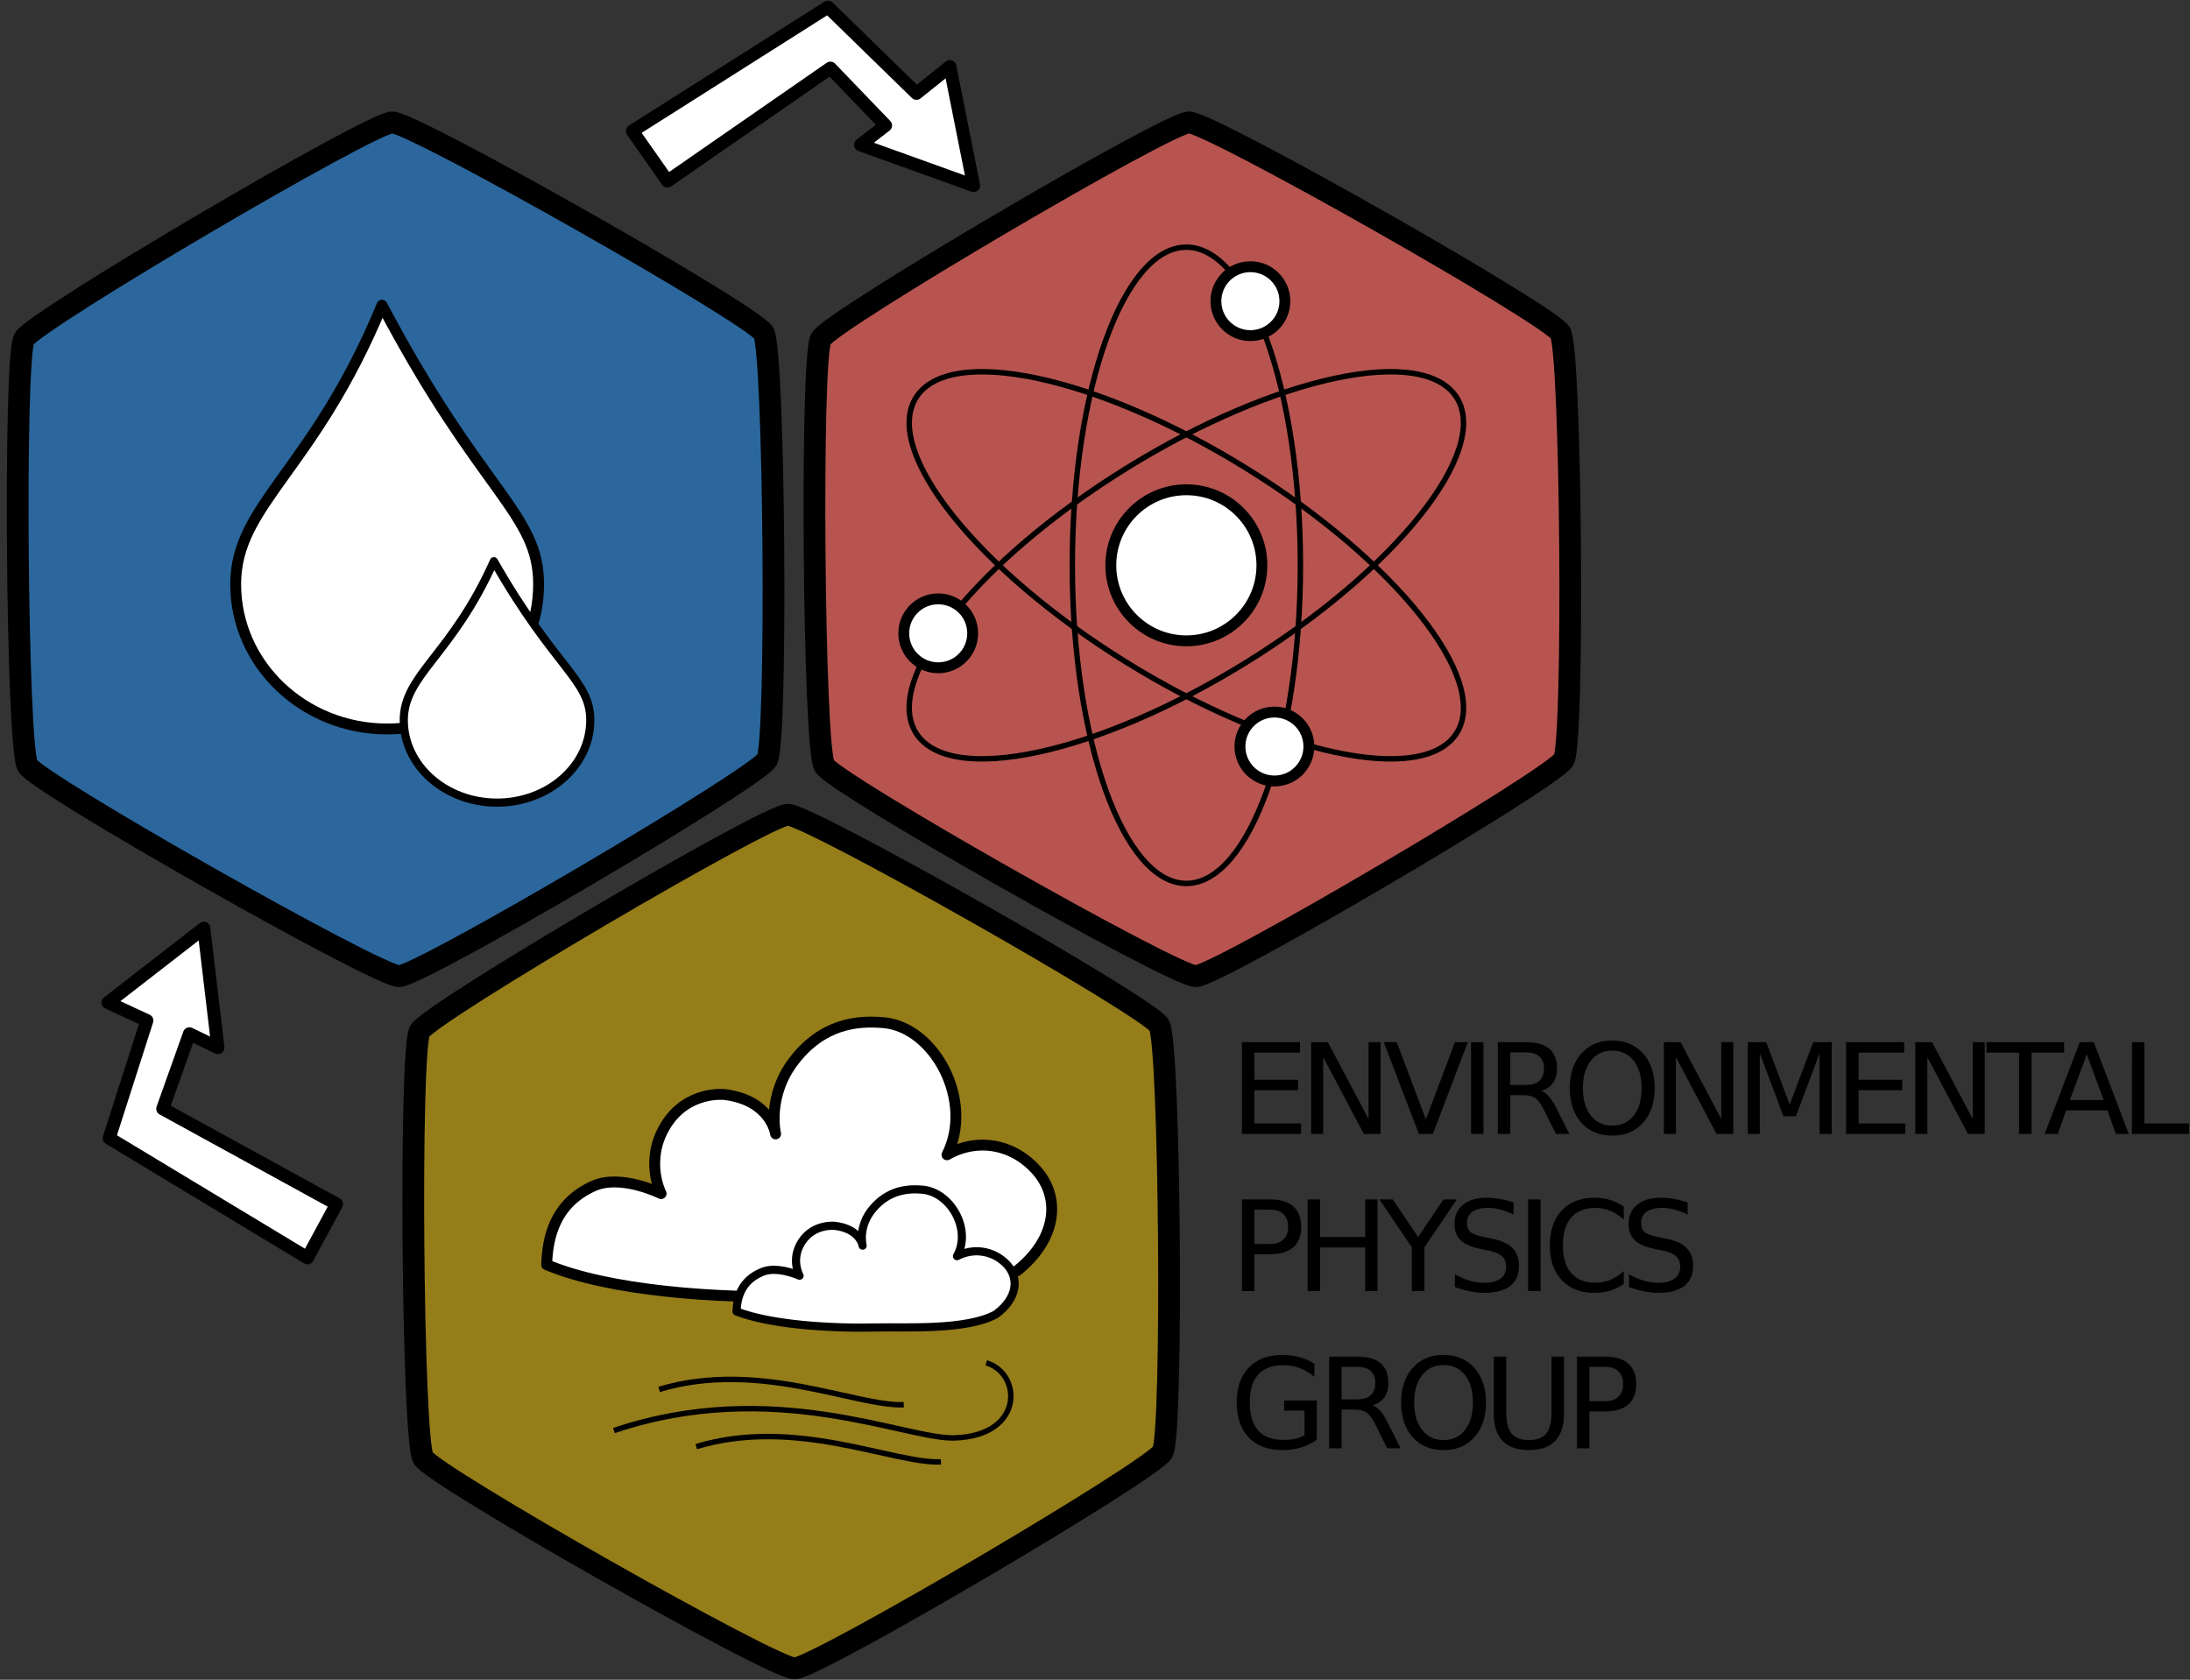 <?xml version="1.0" encoding="UTF-8" standalone="no"?>
<!-- Created with Inkscape (http://www.inkscape.org/) -->

<svg
   version="1.1"
   id="svg1"
   width="429.333"
   height="329.333"
   viewBox="0 0 429.333 329.333"
   xmlns="http://www.w3.org/2000/svg"
   xmlns:svg="http://www.w3.org/2000/svg">
  <rect x="0" y="0" width="429.333" height="329.333" fill="#333333" stroke="none"/>
  <defs
     id="defs1">
    <clipPath
       clipPathUnits="userSpaceOnUse"
       id="clipPath1">
      <path
         d="M 0,0 H 320.994 V 246.912 H 0 Z"
         transform="matrix(1,0,0,-1,2.5000001e-8,246.912)"
         id="path1" />
    </clipPath>
    <clipPath
       clipPathUnits="userSpaceOnUse"
       id="clipPath2">
      <path
         d="M 0,0 H 320.994 V 246.912 H 0 Z"
         transform="matrix(1,0,0,-1,2.5000001e-8,246.912)"
         id="path2" />
    </clipPath>
    <clipPath
       clipPathUnits="userSpaceOnUse"
       id="clipPath3">
      <path
         d="M 0,0 H 320.994 V 246.912 H 0 Z"
         transform="matrix(1,0,0,-1,2.5000001e-8,246.912)"
         id="path3" />
    </clipPath>
    <clipPath
       clipPathUnits="userSpaceOnUse"
       id="clipPath4">
      <path
         d="M 0,0 H 320.994 V 246.912 H 0 Z"
         transform="matrix(1,0,0,-1,2.5000001e-8,246.912)"
         id="path4" />
    </clipPath>
    <clipPath
       clipPathUnits="userSpaceOnUse"
       id="clipPath5">
      <path
         d="M 0,0 H 320.994 V 246.912 H 0 Z"
         transform="matrix(1,0,0,-1,2.5000001e-8,246.912)"
         id="path5" />
    </clipPath>
    <clipPath
       clipPathUnits="userSpaceOnUse"
       id="clipPath6">
      <path
         d="M 0,0 H 321 V 247 H 0 Z"
         transform="matrix(0.771,0.42,-0.42,0.771,1.8215564e-8,1.2436801e-8)"
         id="path6" />
    </clipPath>
    <clipPath
       clipPathUnits="userSpaceOnUse"
       id="clipPath7">
      <path
         d="M 58,118 H 173 V 246.914 H 58 Z"
         transform="matrix(1.333,0,0,1.333,1.333,0.117)"
         id="path7" />
    </clipPath>
    <clipPath
       clipPathUnits="userSpaceOnUse"
       id="clipPath8">
      <path
         d="M 58,118 H 173 V 246.914 H 58 Z"
         id="path8" />
    </clipPath>
    <clipPath
       clipPathUnits="userSpaceOnUse"
       id="clipPath9">
      <path
         d="M 58,118 H 173 V 246.914 H 58 Z"
         id="path9" />
    </clipPath>
    <clipPath
       clipPathUnits="userSpaceOnUse"
       id="clipPath10">
      <path
         d="M 58,118 H 173 V 246.914 H 58 Z"
         id="path10" />
    </clipPath>
    <clipPath
       clipPathUnits="userSpaceOnUse"
       id="clipPath11">
      <path
         d="M 58,118 H 173 V 246.914 H 58 Z"
         id="path11" />
    </clipPath>
    <clipPath
       clipPathUnits="userSpaceOnUse"
       id="clipPath12">
      <path
         d="M 58,118 H 173 V 246.914 H 58 Z"
         id="path12" />
    </clipPath>
    <clipPath
       clipPathUnits="userSpaceOnUse"
       id="clipPath13">
      <path
         d="M 0,0 H 320.994 V 246.912 H 0 Z"
         transform="matrix(1,0,0,-1,2.5000001e-8,246.912)"
         id="path13" />
    </clipPath>
    <clipPath
       clipPathUnits="userSpaceOnUse"
       id="clipPath14">
      <path
         d="M 0,0 H 320.994 V 246.912 H 0 Z"
         transform="matrix(1,0,0,-1,2.5000001e-8,246.912)"
         id="path14" />
    </clipPath>
    <clipPath
       clipPathUnits="userSpaceOnUse"
       id="clipPath15">
      <path
         d="M 0,0 H 320.994 V 246.912 H 0 Z"
         transform="matrix(1,0,0,-1,2.5000001e-8,246.912)"
         id="path15" />
    </clipPath>
    <clipPath
       clipPathUnits="userSpaceOnUse"
       id="clipPath16">
      <path
         d="M 0,0 H 320.994 V 246.912 H 0 Z"
         transform="matrix(1,0,0,-1,2.5000001e-8,246.912)"
         id="path16" />
    </clipPath>
    <clipPath
       clipPathUnits="userSpaceOnUse"
       id="clipPath17">
      <path
         d="M 0,0 H 320.994 V 246.912 H 0 Z"
         transform="matrix(1,0,0,-1,2.5000001e-8,246.912)"
         id="path17" />
    </clipPath>
    <clipPath
       clipPathUnits="userSpaceOnUse"
       id="clipPath18">
      <path
         d="M 0,0 H 320.994 V 246.912 H 0 Z"
         transform="matrix(1,0,0,-1,2.5000001e-8,246.912)"
         id="path18" />
    </clipPath>
    <clipPath
       clipPathUnits="userSpaceOnUse"
       id="clipPath19">
      <path
         d="M 0,0 H 320.994 V 246.912 H 0 Z"
         transform="matrix(1,0,0,-1,2.5000001e-8,246.912)"
         id="path19" />
    </clipPath>
    <clipPath
       clipPathUnits="userSpaceOnUse"
       id="clipPath20">
      <path
         d="M 0,0 H 320.994 V 246.912 H 0 Z"
         transform="matrix(1,0,0,-1,2.5000001e-8,246.912)"
         id="path20" />
    </clipPath>
    <clipPath
       clipPathUnits="userSpaceOnUse"
       id="clipPath21">
      <path
         d="M 0,0 H 320.994 V 246.912 H 0 Z"
         transform="matrix(1,0,0,-1,2.5000001e-8,246.912)"
         id="path21" />
    </clipPath>
    <clipPath
       clipPathUnits="userSpaceOnUse"
       id="clipPath22">
      <path
         d="M 0,0 H 320.994 V 246.912 H 0 Z"
         transform="matrix(1,0,0,-1,-179.793,80.266)"
         id="path22" />
    </clipPath>
  </defs>
  <g
     id="g1">
    <g
       id="g43">
      <path
         d="m 111.809,111.66 c -1.547,2.731 -50.981,31.805 -54.121,31.832 C 54.547,143.516 4.648,115.242 3.059,112.535 1.465,109.828 1.004,52.48 2.551,49.75 4.098,47.016 53.535,17.941 56.676,17.914 c 3.136,-0.023 53.035,28.25 54.629,30.957 1.59,2.707 2.05,60.055 0.504,62.789 z"
         style="fill:#287fcc;fill-opacity:0.686;fill-rule:nonzero;stroke:#000000;stroke-width:3.2;stroke-linecap:round;stroke-linejoin:round;stroke-miterlimit:4;stroke-dasharray:none;stroke-opacity:1"
         transform="matrix(1.333,0,0,1.333,1.333,0.117)"
         clip-path="url(#clipPath1)"
         id="path23" />
      <path
         d="m 78.211,85.848 c 0,11.754 -9.973,21.285 -22.273,21.285 -12.305,0 -22.278,-9.531 -22.278,-21.285 0,-11.754 11.485,-16.723 21.52,-41.047 14.57,27.644 23.031,30.57 23.031,41.047 z"
         style="fill:#ffffff;fill-opacity:1;fill-rule:nonzero;stroke:#000000;stroke-width:1.6;stroke-linecap:round;stroke-linejoin:round;stroke-miterlimit:4;stroke-dasharray:none;stroke-opacity:1"
         transform="matrix(1.333,0,0,1.333,1.333,0.117)"
         clip-path="url(#clipPath2)"
         id="path24" />
      <path
         d="m 85.812,105.84 c 0,6.695 -6.14,12.125 -13.714,12.125 -7.575,0 -13.715,-5.43 -13.715,-12.125 0,-6.695 7.07,-9.528 13.25,-23.383 8.969,15.746 14.179,17.414 14.179,23.383 z"
         style="fill:#ffffff;fill-opacity:1;fill-rule:nonzero;stroke:#000000;stroke-width:1.2;stroke-linecap:round;stroke-linejoin:round;stroke-miterlimit:4;stroke-dasharray:none;stroke-opacity:1"
         transform="matrix(1.333,0,0,1.333,1.333,0.117)"
         clip-path="url(#clipPath3)"
         id="path25" />
      <path
         d="m 228.988,111.66 c -1.55,2.731 -50.984,31.805 -54.125,31.832 -3.136,0.024 -53.035,-28.25 -54.629,-30.957 -1.589,-2.707 -2.05,-60.055 -0.504,-62.785 1.547,-2.734 50.981,-31.809 54.122,-31.836 3.14,-0.023 53.039,28.25 54.628,30.957 1.59,2.707 2.055,60.055 0.508,62.789 z"
         style="fill:#f3635c;fill-opacity:0.686;fill-rule:nonzero;stroke:#000000;stroke-width:3.2;stroke-linecap:round;stroke-linejoin:round;stroke-miterlimit:4;stroke-dasharray:none;stroke-opacity:1"
         transform="matrix(1.333,0,0,1.333,1.333,0.117)"
         clip-path="url(#clipPath4)"
         id="path26" />
      <path
         d="m 170.012,213.48 c -1.551,2.735 -50.985,31.809 -54.125,31.832 -3.137,0.028 -53.035,-28.246 -54.629,-30.953 -1.59,-2.707 -2.055,-60.054 -0.504,-62.789 1.547,-2.73 50.98,-31.804 54.121,-31.832 3.141,-0.023 53.039,28.25 54.629,30.957 1.59,2.707 2.055,60.055 0.508,62.785 z"
         style="fill:#ffcf00;fill-opacity:0.481;fill-rule:nonzero;stroke:none"
         transform="matrix(1.333,0,0,1.333,1.333,0.117)"
         clip-path="url(#clipPath5)"
         id="path27" />
      <g
         clip-path="url(#clipPath7)"
         id="g28">
        <path
           d="m 41.273,235.995 c -2.345,1.456 -52.664,3.08 -55.094,1.778 -2.429,-1.298 -28.998,-44.065 -29.088,-46.821 -0.087,-2.755 23.664,-47.146 26.009,-48.601 2.34,-1.454 52.659,-3.078 55.091,-1.779 2.43,1.302 28.999,44.069 29.086,46.824 0.087,2.754 -23.664,47.146 -26.004,48.599 z"
           style="fill:none;stroke:#000000;stroke-width:2.809;stroke-linecap:round;stroke-linejoin:round;stroke-miterlimit:4;stroke-dasharray:none;stroke-opacity:1"
           transform="matrix(1.333,-0.727,0.727,1.333,1.333,0.117)"
           clip-path="url(#clipPath6)"
           id="path28" />
      </g>
      <path
         d="m 148.668,186.75 c -7.875,4.742 -24.211,3.652 -31.586,3.844 -12.785,0.328 -28.543,-0.821 -37.684,-4.664 0.125,-3.868 1.11,-8.996 6.903,-11.586 4.043,-1.805 9.926,1.129 9.926,1.129 0,0 -2.489,-4.782 0.617,-9.946 3.187,-5.304 8.754,-4.625 8.754,-4.625 6.816,0.868 7.468,5.789 7.468,5.789 0,0 -1.359,-5.57 2.782,-10.859 4.136,-5.293 9.121,-5.867 13.156,-5.496 7.5,0.695 13.266,11.562 9.269,19.426 4.387,-2.512 9.684,-1.68 13.215,2.34 3.532,4.019 2.918,10.023 -2.82,14.648 z"
         style="fill:#ffffff;fill-opacity:1;fill-rule:nonzero;stroke:#000000;stroke-width:1.6;stroke-linecap:round;stroke-linejoin:round;stroke-miterlimit:4;stroke-dasharray:none;stroke-opacity:1"
         transform="matrix(1.333,0,0,1.333,1.333,0.117)"
         clip-path="url(#clipPath8)"
         id="path29" />
      <path
         d="m 89.293,210.328 c 23.473,-7.949 42.937,1.32 50.105,1.078 10.375,-0.351 9.832,-9.582 4.645,-11.039"
         style="fill:none;stroke:#000000;stroke-width:0.8;stroke-linecap:butt;stroke-linejoin:miter;stroke-miterlimit:4;stroke-dasharray:none;stroke-opacity:1"
         transform="matrix(1.333,0,0,1.333,1.333,0.117)"
         clip-path="url(#clipPath9)"
         id="path30" />
      <path
         d="m 145.469,193.227 c -4.336,2.386 -13.332,1.839 -17.395,1.933 -7.039,0.168 -15.719,-0.41 -20.75,-2.348 0.067,-1.945 0.61,-4.527 3.801,-5.832 2.227,-0.91 5.465,0.567 5.465,0.567 0,0 -1.371,-2.406 0.34,-5.008 1.758,-2.672 4.82,-2.328 4.82,-2.328 3.754,0.434 4.113,2.914 4.113,2.914 0,0 -0.75,-2.805 1.532,-5.469 2.277,-2.664 5.023,-2.957 7.246,-2.765 4.129,0.347 7.304,5.82 5.105,9.781 2.414,-1.266 5.332,-0.848 7.277,1.176 1.942,2.027 1.606,5.05 -1.554,7.379 z"
         style="fill:#ffffff;fill-opacity:1;fill-rule:nonzero;stroke:#000000;stroke-width:1.2;stroke-linecap:round;stroke-linejoin:round;stroke-miterlimit:4;stroke-dasharray:none;stroke-opacity:1"
         transform="matrix(1.333,0,0,1.333,1.333,0.117)"
         clip-path="url(#clipPath10)"
         id="path31" />
      <path
         d="m 101.398,212.684 c 14.641,-4.418 28.809,2.496 35.981,2.254"
         style="fill:none;stroke:#000000;stroke-width:0.8;stroke-linecap:butt;stroke-linejoin:miter;stroke-miterlimit:4;stroke-dasharray:none;stroke-opacity:1"
         transform="matrix(1.333,0,0,1.333,1.333,0.117)"
         clip-path="url(#clipPath11)"
         id="path32" />
      <path
         d="m 95.934,204.273 c 14.644,-4.414 28.808,2.5 35.98,2.258"
         style="fill:none;stroke:#000000;stroke-width:0.8;stroke-linecap:butt;stroke-linejoin:miter;stroke-miterlimit:4;stroke-dasharray:none;stroke-opacity:1"
         transform="matrix(1.333,0,0,1.333,1.333,0.117)"
         clip-path="url(#clipPath12)"
         id="path33" />
      <path
         d="m 184.586,83.059 c 0,6.132 -4.973,11.109 -11.109,11.109 -6.137,0 -11.11,-4.977 -11.11,-11.109 0,-6.137 4.973,-11.11 11.11,-11.11 6.136,0 11.109,4.973 11.109,11.11 z"
         style="fill:#ffffff;fill-opacity:1;fill-rule:nonzero;stroke:#000000;stroke-width:1.6;stroke-linecap:round;stroke-linejoin:round;stroke-miterlimit:4;stroke-dasharray:none;stroke-opacity:1"
         transform="matrix(1.333,0,0,1.333,1.333,0.117)"
         clip-path="url(#clipPath13)"
         id="path34" />
      <path
         d="m 190.25,83.059 c 0,25.839 -7.512,46.793 -16.773,46.793 -9.262,0 -16.774,-20.954 -16.774,-46.793 0,-25.844 7.512,-46.793 16.774,-46.793 9.261,0 16.773,20.949 16.773,46.793 z"
         style="fill:none;stroke:#000000;stroke-width:0.8;stroke-linecap:round;stroke-linejoin:round;stroke-miterlimit:4;stroke-dasharray:none;stroke-opacity:1"
         transform="matrix(1.333,0,0,1.333,1.333,0.117)"
         clip-path="url(#clipPath14)"
         id="path35" />
      <path
         d="m 182.309,68.797 c 21.968,13.609 35.828,31.023 30.949,38.898 -4.879,7.875 -26.641,3.227 -48.613,-10.379 -21.969,-13.605 -35.829,-31.019 -30.95,-38.894 4.875,-7.875 26.641,-3.231 48.614,10.375 z"
         style="fill:none;stroke:#000000;stroke-width:0.8;stroke-linecap:round;stroke-linejoin:round;stroke-miterlimit:4;stroke-dasharray:none;stroke-opacity:1"
         transform="matrix(1.333,0,0,1.333,1.333,0.117)"
         clip-path="url(#clipPath15)"
         id="path36" />
      <path
         d="m 164.645,68.797 c -21.969,13.609 -35.829,31.023 -30.95,38.898 4.879,7.875 26.641,3.227 48.614,-10.379 21.968,-13.605 35.828,-31.019 30.949,-38.894 -4.879,-7.875 -26.641,-3.231 -48.613,10.375 z"
         style="fill:none;stroke:#000000;stroke-width:0.8;stroke-linecap:round;stroke-linejoin:round;stroke-miterlimit:4;stroke-dasharray:none;stroke-opacity:1"
         transform="matrix(1.333,0,0,1.333,1.333,0.117)"
         clip-path="url(#clipPath16)"
         id="path37" />
      <path
         d="m 187.965,44.207 c 0,2.801 -2.27,5.07 -5.07,5.07 -2.801,0 -5.071,-2.269 -5.071,-5.07 0,-2.797 2.27,-5.066 5.071,-5.066 2.8,0 5.07,2.269 5.07,5.066 z"
         style="fill:#ffffff;fill-opacity:1;fill-rule:nonzero;stroke:#000000;stroke-width:1.6;stroke-linecap:round;stroke-linejoin:round;stroke-miterlimit:4;stroke-dasharray:none;stroke-opacity:1"
         transform="matrix(1.333,0,0,1.333,1.333,0.117)"
         clip-path="url(#clipPath17)"
         id="path38" />
      <path
         d="m 142.051,93.062 c 0,2.801 -2.27,5.071 -5.071,5.071 -2.796,0 -5.066,-2.27 -5.066,-5.071 0,-2.796 2.27,-5.066 5.066,-5.066 2.801,0 5.071,2.27 5.071,5.066 z"
         style="fill:#ffffff;fill-opacity:1;fill-rule:nonzero;stroke:#000000;stroke-width:1.6;stroke-linecap:round;stroke-linejoin:round;stroke-miterlimit:4;stroke-dasharray:none;stroke-opacity:1"
         transform="matrix(1.333,0,0,1.333,1.333,0.117)"
         clip-path="url(#clipPath18)"
         id="path39" />
      <path
         d="m 191.496,109.711 c 0,2.801 -2.269,5.07 -5.07,5.07 -2.797,0 -5.067,-2.269 -5.067,-5.07 0,-2.797 2.27,-5.066 5.067,-5.066 2.801,0 5.07,2.269 5.07,5.066 z"
         style="fill:#ffffff;fill-opacity:1;fill-rule:nonzero;stroke:#000000;stroke-width:1.6;stroke-linecap:round;stroke-linejoin:round;stroke-miterlimit:4;stroke-dasharray:none;stroke-opacity:1"
         transform="matrix(1.333,0,0,1.333,1.333,0.117)"
         clip-path="url(#clipPath19)"
         id="path40" />
      <path
         d="m 92.008,19.184 28.765,-18.227 13.008,12.684 4.918,-3.934 3.485,17.492 -16.629,-5.984 3.683,-2.848 -8.109,-8.433 -23.961,16.605 z"
         style="fill:#ffffff;fill-opacity:1;fill-rule:nonzero;stroke:#000000;stroke-width:1.914;stroke-linecap:round;stroke-linejoin:round;stroke-miterlimit:4;stroke-dasharray:none;stroke-opacity:1"
         transform="matrix(1.333,0,0,1.333,1.333,0.117)"
         clip-path="url(#clipPath20)"
         id="path41" />
      <path
         d="m 44.215,184.914 -29.156,-17.594 5.539,-17.3 -5.715,-2.645 14.09,-10.934 2.078,17.555 -4.192,-2.027 -3.925,11.023 25.558,14.02 z"
         style="fill:#ffffff;fill-opacity:1;fill-rule:nonzero;stroke:#000000;stroke-width:1.914;stroke-linecap:round;stroke-linejoin:round;stroke-miterlimit:4;stroke-dasharray:none;stroke-opacity:1"
         transform="matrix(1.333,0,0,1.333,1.333,0.117)"
         clip-path="url(#clipPath21)"
         id="path42" />
      <path
         d="m 1.817,-13.488 h 8.531 v 1.535 H 3.646 v 3.996 H 10.067 V -6.421 H 3.646 v 4.887 H 10.513 V 6.88e-4 H 1.817 Z m 10.175,0 h 2.461 l 5.977,11.285 v -11.285 h 1.77 V 6.88e-4 H 19.738 L 13.762,-11.284 V 6.88e-4 H 11.992 Z M 27.83,6.88e-4 22.674,-13.488 h 1.91 l 4.277,11.355 4.277,-11.355 h 1.898 L 29.893,6.88e-4 Z m 7.676,-13.488 h 1.828 V 6.88e-4 h -1.828 z m 10.339,7.16 c 0.39,0.135 0.768,0.419 1.137,0.855 0.375,0.431 0.75,1.025 1.125,1.781 L 49.958,6.88e-4 h -1.969 L 46.267,-3.456 C 45.821,-4.362 45.388,-4.959 44.966,-5.249 44.55,-5.545 43.982,-5.695 43.255,-5.695 H 41.275 V 6.88e-4 h -1.828 v -13.488 h 4.125 c 1.538,0 2.687,0.325 3.445,0.973 0.756,0.642 1.137,1.611 1.137,2.906 0,0.853 -0.199,1.559 -0.598,2.121 -0.393,0.562 -0.961,0.949 -1.711,1.16 z m -4.57,-5.66 v 4.793 h 2.297 c 0.873,0 1.535,-0.202 1.98,-0.609 0.451,-0.413 0.68,-1.014 0.68,-1.805 0,-0.788 -0.229,-1.383 -0.68,-1.781 -0.445,-0.398 -1.107,-0.598 -1.98,-0.598 z m 15.003,-0.258 c -1.321,0 -2.373,0.492 -3.152,1.477 -0.782,0.984 -1.172,2.332 -1.172,4.043 0,1.696 0.39,3.041 1.172,4.031 0.779,0.984 1.831,1.477 3.152,1.477 1.327,0 2.379,-0.492 3.152,-1.477 0.773,-0.99 1.16,-2.335 1.16,-4.031 0,-1.711 -0.387,-3.059 -1.16,-4.043 -0.773,-0.984 -1.825,-1.477 -3.152,-1.477 z m 0,-1.488 c 1.89,0 3.401,0.639 4.535,1.91 1.131,1.266 1.699,2.965 1.699,5.098 0,2.127 -0.568,3.82 -1.699,5.086 -1.134,1.266 -2.646,1.898 -4.535,1.898 -1.898,0 -3.416,-0.627 -4.547,-1.887 -1.134,-1.266 -1.699,-2.965 -1.699,-5.098 0,-2.133 0.565,-3.832 1.699,-5.098 1.131,-1.271 2.648,-1.91 4.547,-1.91 z m 7.588,0.246 h 2.461 l 5.977,11.285 v -11.285 h 1.77 V 6.88e-4 H 71.611 L 65.635,-11.284 V 6.88e-4 h -1.77 z m 12.34,0 h 2.719 l 3.445,9.176 3.457,-9.176 h 2.719 V 6.88e-4 h -1.781 v -11.848 l -3.48,9.258 H 81.455 L 77.975,-11.847 V 6.88e-4 h -1.77 z m 14.467,0 h 8.531 v 1.535 h -6.703 v 3.996 h 6.422 v 1.535 h -6.422 v 4.887 H 99.367 V 6.88e-4 h -8.695 z m 10.175,0 h 2.461 l 5.977,11.285 v -11.285 h 1.77 V 6.88e-4 h -2.461 L 102.616,-11.284 V 6.88e-4 h -1.77 z m 10.465,0 h 11.414 v 1.535 h -4.781 V 6.88e-4 h -1.84 v -11.953 h -4.793 z m 14.748,1.793 -2.484,6.715 h 4.969 z m -1.031,-1.793 h 2.062 l 5.145,13.488 h -1.898 l -1.23,-3.457 h -6.082 L 121.806,6.88e-4 h -1.934 z m 7.676,0 h 1.828 v 11.953 h 6.562 V 6.88e-4 h -8.391 z M 3.646,11.136 v 5.062 h 2.297 c 0.844,0 1.494,-0.217 1.957,-0.656 0.469,-0.437 0.703,-1.061 0.703,-1.875 0,-0.812 -0.234,-1.436 -0.703,-1.875 C 7.437,11.356 6.786,11.136 5.942,11.136 Z M 1.817,9.636 h 4.125 c 1.506,0 2.648,0.346 3.422,1.031 0.773,0.68 1.16,1.682 1.16,3 0,1.33 -0.387,2.332 -1.16,3.012 -0.773,0.68 -1.916,1.02 -3.422,1.02 h -2.297 v 5.426 h -1.828 z m 9.656,0 h 1.828 V 15.168 h 6.633 V 9.636 h 1.816 V 23.125 h -1.816 v -6.422 h -6.633 v 6.422 h -1.828 z m 10.562,0 h 1.957 l 3.738,5.543 3.715,-5.543 h 1.969 l -4.77,7.066 v 6.422 H 26.805 v -6.422 z m 19.723,0.445 v 1.781 c -0.697,-0.334 -1.354,-0.58 -1.969,-0.738 -0.609,-0.164 -1.201,-0.246 -1.77,-0.246 -0.993,0 -1.758,0.193 -2.297,0.574 -0.539,0.384 -0.809,0.932 -0.809,1.641 0,0.604 0.176,1.055 0.527,1.359 0.357,0.299 1.037,0.539 2.039,0.727 l 1.102,0.234 c 1.365,0.258 2.37,0.715 3.012,1.371 0.647,0.65 0.973,1.521 0.973,2.613 0,1.312 -0.439,2.306 -1.312,2.977 -0.876,0.674 -2.162,1.008 -3.855,1.008 -0.633,0 -1.312,-0.076 -2.039,-0.223 -0.721,-0.141 -1.462,-0.352 -2.227,-0.633 v -1.875 c 0.741,0.416 1.465,0.727 2.168,0.938 0.709,0.211 1.409,0.316 2.098,0.316 1.046,0 1.852,-0.202 2.414,-0.609 0.568,-0.413 0.855,-0.999 0.855,-1.758 0,-0.662 -0.205,-1.178 -0.609,-1.547 -0.407,-0.375 -1.075,-0.656 -2.004,-0.844 l -1.113,-0.223 c -1.359,-0.272 -2.344,-0.697 -2.953,-1.277 -0.609,-0.577 -0.914,-1.377 -0.914,-2.402 0,-1.195 0.416,-2.136 1.254,-2.824 0.844,-0.686 2.004,-1.031 3.48,-1.031 0.633,0 1.277,0.059 1.934,0.176 0.656,0.111 1.327,0.281 2.016,0.516 z m 2.147,-0.445 h 1.828 V 23.125 h -1.828 z m 14.06,1.043 v 1.922 c -0.618,-0.568 -1.274,-0.996 -1.969,-1.277 -0.697,-0.287 -1.436,-0.434 -2.215,-0.434 -1.541,0 -2.719,0.475 -3.539,1.418 -0.82,0.938 -1.23,2.303 -1.23,4.09 0,1.775 0.41,3.135 1.23,4.078 0.82,0.938 1.998,1.406 3.539,1.406 0.779,0 1.518,-0.141 2.215,-0.422 0.694,-0.281 1.351,-0.706 1.969,-1.277 v 1.898 c -0.642,0.439 -1.321,0.768 -2.039,0.984 -0.712,0.208 -1.462,0.316 -2.25,0.316 -2.048,0 -3.656,-0.624 -4.828,-1.875 -1.172,-1.248 -1.758,-2.953 -1.758,-5.109 0,-2.171 0.586,-3.882 1.758,-5.133 1.172,-1.248 2.78,-1.875 4.828,-1.875 0.803,0 1.562,0.111 2.273,0.328 0.718,0.211 1.389,0.533 2.016,0.961 z m 9.398,-0.598 v 1.781 c -0.697,-0.334 -1.354,-0.58 -1.969,-0.738 -0.609,-0.164 -1.201,-0.246 -1.77,-0.246 -0.993,0 -1.758,0.193 -2.297,0.574 -0.539,0.384 -0.809,0.932 -0.809,1.641 0,0.604 0.176,1.055 0.527,1.359 0.357,0.299 1.037,0.539 2.039,0.727 l 1.102,0.234 c 1.365,0.258 2.37,0.715 3.012,1.371 0.647,0.65 0.973,1.521 0.973,2.613 0,1.312 -0.439,2.306 -1.312,2.977 -0.876,0.674 -2.162,1.008 -3.855,1.008 -0.633,0 -1.312,-0.076 -2.039,-0.223 -0.721,-0.141 -1.462,-0.352 -2.227,-0.633 v -1.875 c 0.741,0.416 1.465,0.727 2.168,0.938 0.709,0.211 1.409,0.316 2.098,0.316 1.046,0 1.852,-0.202 2.414,-0.609 0.568,-0.413 0.855,-0.999 0.855,-1.758 0,-0.662 -0.205,-1.178 -0.609,-1.547 -0.407,-0.375 -1.075,-0.656 -2.004,-0.844 l -1.113,-0.223 c -1.359,-0.272 -2.344,-0.697 -2.953,-1.277 -0.609,-0.577 -0.914,-1.377 -0.914,-2.402 0,-1.195 0.416,-2.136 1.254,-2.824 0.844,-0.686 2.004,-1.031 3.48,-1.031 0.633,0 1.277,0.059 1.934,0.176 0.656,0.111 1.327,0.281 2.016,0.516 z M 11.017,44.327 V 40.706 H 8.028 v -1.5 h 4.793 v 5.789 c -0.703,0.501 -1.482,0.879 -2.332,1.137 -0.853,0.249 -1.758,0.375 -2.719,0.375 -2.109,0 -3.759,-0.612 -4.945,-1.84 -1.189,-1.233 -1.781,-2.947 -1.781,-5.145 0,-2.209 0.592,-3.929 1.781,-5.156 1.187,-1.233 2.836,-1.852 4.945,-1.852 0.882,0 1.717,0.111 2.508,0.328 0.788,0.22 1.518,0.539 2.191,0.961 v 1.934 C 11.796,35.169 11.078,34.738 10.314,34.448 9.555,34.161 8.758,34.014 7.923,34.014 c -1.649,0 -2.889,0.463 -3.715,1.383 -0.829,0.923 -1.242,2.297 -1.242,4.125 0,1.813 0.413,3.182 1.242,4.102 0.826,0.923 2.065,1.383 3.715,1.383 0.647,0 1.222,-0.053 1.723,-0.164 0.507,-0.108 0.964,-0.281 1.371,-0.516 z m 10.02,-4.406 c 0.39,0.135 0.768,0.419 1.137,0.855 0.375,0.431 0.75,1.025 1.125,1.781 l 1.852,3.691 h -1.969 l -1.723,-3.457 c -0.445,-0.905 -0.879,-1.503 -1.301,-1.793 -0.416,-0.296 -0.984,-0.445 -1.711,-0.445 h -1.98 v 5.695 H 14.638 V 32.76 h 4.125 c 1.538,0 2.687,0.325 3.445,0.973 0.756,0.642 1.137,1.611 1.137,2.906 0,0.853 -0.199,1.559 -0.598,2.121 -0.393,0.562 -0.961,0.949 -1.711,1.16 z m -4.57,-5.66 v 4.793 h 2.297 c 0.873,0 1.535,-0.202 1.98,-0.609 0.451,-0.413 0.68,-1.014 0.68,-1.805 0,-0.788 -0.229,-1.383 -0.68,-1.781 -0.445,-0.398 -1.107,-0.598 -1.98,-0.598 z m 15.003,-0.258 c -1.321,0 -2.373,0.492 -3.152,1.477 -0.782,0.984 -1.172,2.332 -1.172,4.043 0,1.696 0.39,3.041 1.172,4.031 0.779,0.984 1.831,1.477 3.152,1.477 1.327,0 2.379,-0.492 3.152,-1.477 0.773,-0.99 1.16,-2.335 1.16,-4.031 0,-1.711 -0.387,-3.059 -1.16,-4.043 -0.773,-0.984 -1.825,-1.477 -3.152,-1.477 z m 0,-1.488 c 1.89,0 3.401,0.639 4.535,1.91 1.131,1.266 1.699,2.965 1.699,5.098 0,2.127 -0.568,3.82 -1.699,5.086 -1.134,1.266 -2.646,1.898 -4.535,1.898 -1.898,0 -3.416,-0.627 -4.547,-1.887 -1.134,-1.266 -1.699,-2.965 -1.699,-5.098 0,-2.133 0.565,-3.832 1.699,-5.098 1.131,-1.271 2.648,-1.91 4.547,-1.91 z m 7.377,0.246 h 1.84 v 8.191 c 0,1.447 0.261,2.49 0.785,3.129 0.521,0.633 1.371,0.949 2.543,0.949 1.172,0 2.019,-0.316 2.543,-0.949 0.521,-0.639 0.785,-1.682 0.785,-3.129 v -8.191 h 1.828 v 8.414 c 0,1.767 -0.434,3.1 -1.301,3.996 -0.867,0.891 -2.153,1.336 -3.855,1.336 -1.705,0 -2.994,-0.445 -3.867,-1.336 -0.867,-0.896 -1.301,-2.229 -1.301,-3.996 z m 14.065,1.5 v 5.062 h 2.297 c 0.844,0 1.494,-0.217 1.957,-0.656 0.469,-0.437 0.703,-1.061 0.703,-1.875 0,-0.812 -0.234,-1.436 -0.703,-1.875 -0.463,-0.437 -1.113,-0.656 -1.957,-0.656 z m -1.828,-1.5 h 4.125 c 1.506,0 2.648,0.346 3.422,1.031 0.773,0.68 1.16,1.682 1.16,3 0,1.33 -0.387,2.332 -1.16,3.012 -0.773,0.68 -1.916,1.02 -3.422,1.02 h -2.297 v 5.426 h -1.828 z m 0,0"
         style="fill:#000000;fill-opacity:1;fill-rule:nonzero;stroke:none"
         aria-label="ENVIRONMENTAL&#10;PHYSICS&#10;GROUP"
         transform="matrix(1.333,0,0,1.333,241.057,222.312)"
         clip-path="url(#clipPath22)"
         id="path43" />
    </g>
  </g>
</svg>
